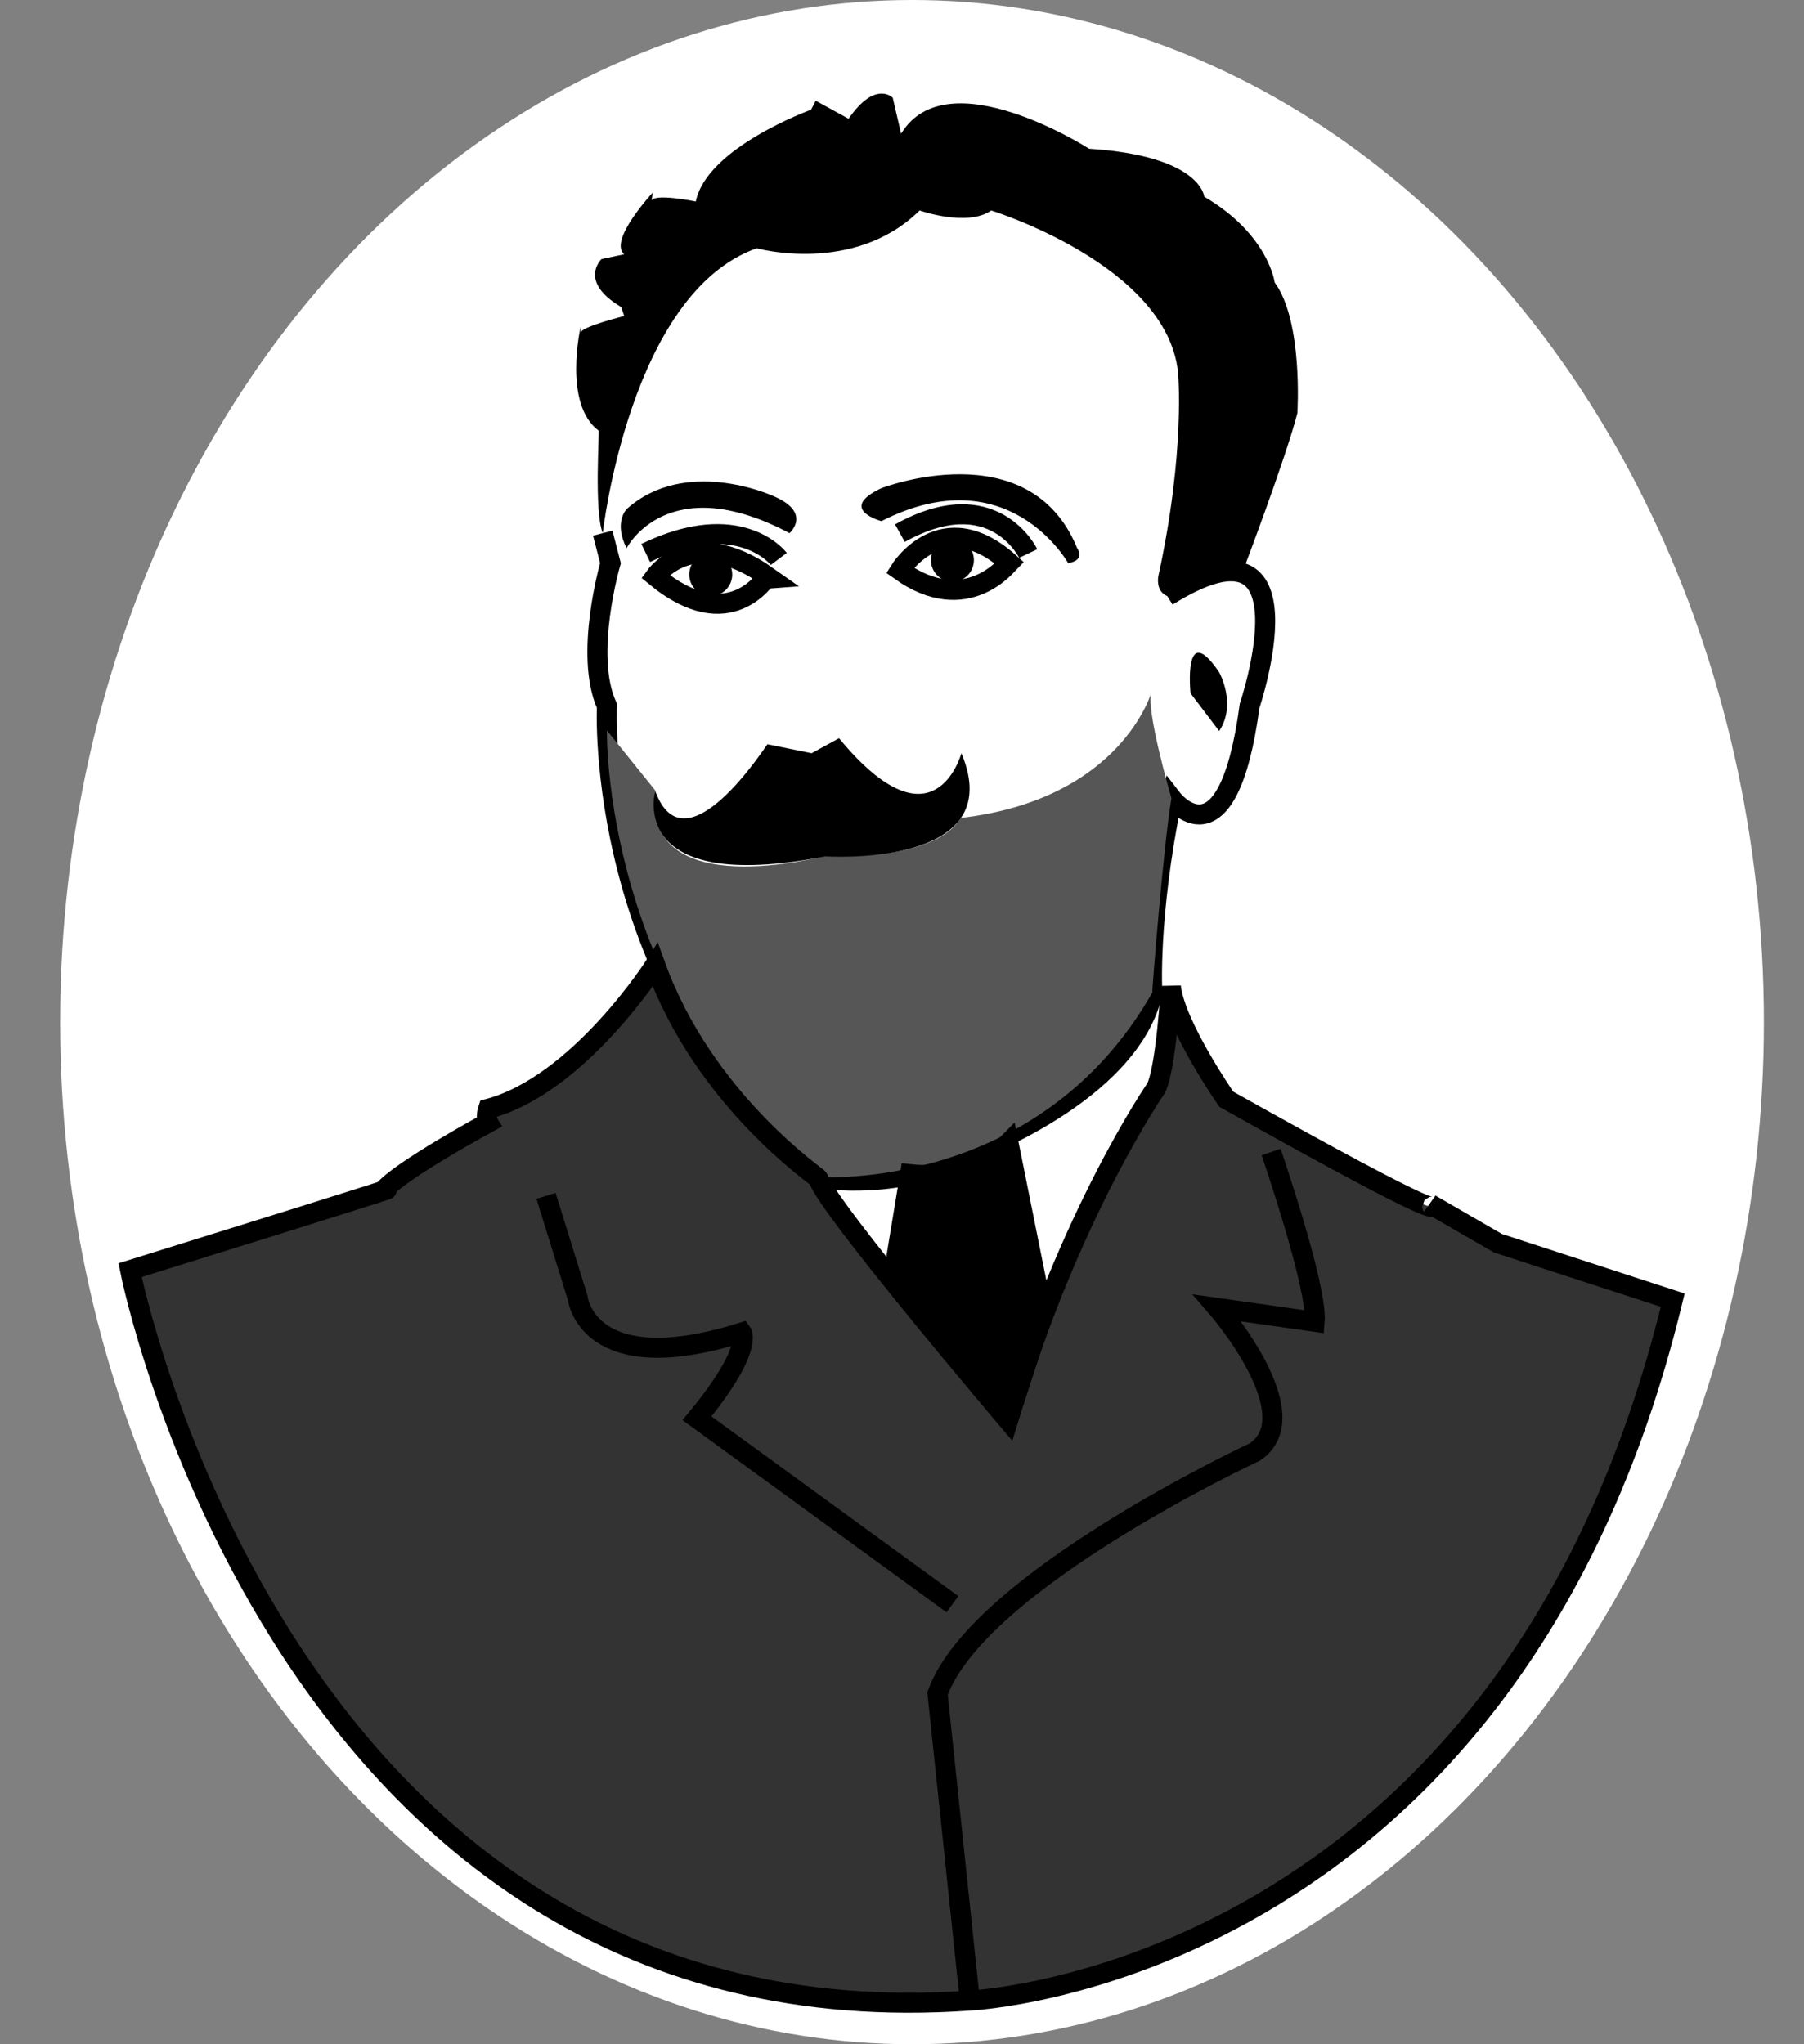 <svg id="logo" viewBox="0 0 90 102" fill="none" xmlns="http://www.w3.org/2000/svg">
<rect x="0" y="0" width="90" height="102" fill="#808080" stroke="none"/>
<ellipse cx="45.5" cy="51" rx="42.5" ry="51" fill="white"/>
<path d="M30.07 26.602C30.07 26.602 31.409 14.632 37.751 12.388C37.751 12.388 42.603 13.735 45.878 10.503C45.878 10.503 48.26 11.341 49.451 10.503C49.451 10.503 58.174 13.196 58.769 18.552C58.769 18.552 59.157 22.472 57.787 28.756C57.787 28.756 57.638 29.504 58.233 29.744C58.233 29.744 60.913 28.307 62.044 28.397C62.044 28.397 64.128 22.921 64.724 20.617C64.724 20.617 65.022 16.039 63.593 14.094C63.593 14.094 63.295 11.7 60.079 9.815C60.079 9.815 59.931 7.78 54.333 7.421C54.333 7.421 47.248 2.873 44.955 6.673L44.538 4.877C44.538 4.877 43.675 3.98 42.335 5.925L40.698 5.027L40.46 5.476C40.46 5.476 35.25 7.361 34.714 10.054C34.714 10.054 32.541 9.605 32.481 10.054C32.421 10.503 32.57 9.605 32.57 9.605C32.57 9.605 30.337 11.999 31.141 12.687L30.01 12.927C30.01 12.927 28.819 14.034 30.992 15.321L31.141 15.769C31.141 15.769 28.968 16.308 28.968 16.607C28.968 16.907 28.968 16.308 28.968 16.308C28.968 16.308 28.075 20.138 29.861 21.485C29.921 21.425 29.623 25.465 30.07 26.602Z" fill="black"/>
<path d="M31.26 27.35C31.26 27.35 33.285 23.37 39.388 26.602C39.388 26.602 40.579 25.554 38.495 24.716C38.495 24.716 34.178 22.771 31.26 25.405C31.26 25.405 30.605 26.063 31.26 27.35Z" fill="black"/>
<path d="M53.291 28.098C53.291 28.098 50.314 22.771 43.973 26.003C43.973 26.003 41.74 25.405 43.973 24.357C43.973 24.357 51.356 21.515 53.738 27.35C53.738 27.35 54.185 27.948 53.291 28.098Z" fill="black"/>
<path d="M30.07 26.602L30.456 28.098C30.456 28.098 29.117 32.676 30.278 35.219C30.278 35.219 29.563 49.433 40.877 58.799C40.877 58.799 45.134 59.487 48.439 57.452C48.439 57.452 56.298 54.61 57.489 49.583C57.489 49.583 57.251 45.842 58.472 39.858C58.472 39.858 61.24 43.448 62.342 35.219C62.342 35.219 65.766 25.046 58.234 29.744" stroke="black" stroke-miterlimit="10"/>
<path d="M59.395 34.591C59.395 34.591 59.008 30.851 60.824 33.544C60.824 33.544 61.717 35.13 60.824 36.476L59.395 34.591Z" fill="black"/>
<path d="M32.689 28.756C32.689 28.756 34.565 26.123 38.286 28.756C38.257 28.756 36.411 31.838 32.689 28.756Z" stroke="black" stroke-miterlimit="10"/>
<path d="M44.896 28.457C44.896 28.457 46.98 25.076 50.344 28.068C50.314 28.098 48.23 30.851 44.896 28.457Z" stroke="black" stroke-miterlimit="10"/>
<path d="M35.458 29.744C36.05 29.744 36.53 29.261 36.53 28.666C36.53 28.071 36.05 27.589 35.458 27.589C34.866 27.589 34.386 28.071 34.386 28.666C34.386 29.261 34.866 29.744 35.458 29.744Z" fill="black"/>
<path d="M47.516 29.025C48.108 29.025 48.587 28.543 48.587 27.948C48.587 27.353 48.108 26.871 47.516 26.871C46.924 26.871 46.444 27.353 46.444 27.948C46.444 28.543 46.924 29.025 47.516 29.025Z" fill="black"/>
<path d="M58.442 39.828C58.442 39.828 57.102 35.249 57.459 34.501C57.459 34.501 55.971 39.887 47.903 40.815C47.903 40.815 47.129 42.91 41.174 42.7C41.174 42.7 32.005 45.184 32.689 39.439L30.278 36.446C30.278 36.446 30.01 49.852 40.877 58.739C40.877 58.709 51.803 59.517 57.489 49.523C57.459 49.553 58.055 42.072 58.442 39.828Z" fill="#565656"/>
<path d="M32.689 39.468C32.689 39.468 31.201 44.675 41.174 42.73C41.174 42.73 50.404 43.358 47.962 37.583C47.962 37.583 46.623 42.61 41.859 36.835L40.49 37.583L38.286 37.135C38.257 37.135 34.178 43.568 32.689 39.468Z" fill="black"/>
<path d="M38.852 27.888C38.852 27.888 36.917 25.315 32.213 27.589" stroke="black" stroke-miterlimit="10"/>
<path d="M51.297 27.619C51.297 27.619 49.57 23.998 44.896 26.602" stroke="black" stroke-miterlimit="10"/>
<path d="M32.689 48.146C32.689 48.146 28.879 54.131 24.353 55.328C24.353 55.328 24.204 55.777 24.353 56.016C24.353 56.016 19.947 58.41 19.143 59.397C19.143 59.397 21.674 58.649 6.49 63.377C6.49 63.377 14.171 102.217 48.349 99.823C48.349 99.823 75.263 98.686 83.45 64.873L74.727 62.031L71.363 60.086C71.363 60.086 73.06 61.522 61.181 54.849C61.181 54.849 58.621 51.168 58.412 49.223C58.412 49.223 58.174 53.353 57.668 54.31C57.668 54.31 53.351 60.534 50.285 70.858C50.285 70.858 41.264 60.235 40.817 58.799C40.877 58.769 35.131 54.939 32.689 48.146Z" fill="#333333" stroke="black" stroke-miterlimit="10"/>
<path d="M27.241 59.667L28.819 64.754C28.819 64.754 29.266 68.913 37.006 66.489C37.006 66.489 37.602 67.327 34.773 70.768L47.516 80.044" stroke="black" stroke-miterlimit="10"/>
<path d="M63.414 57.482C63.414 57.482 65.736 64.215 65.587 65.95L60.734 65.262C60.734 65.262 65.349 70.588 62.61 72.444C62.61 72.444 48.796 78.877 46.772 84.503L48.379 99.763" stroke="black" stroke-miterlimit="10"/>
<path d="M45.402 58.589L44.539 63.826L50.314 70.798C50.314 70.798 51.446 67.207 52.041 65.621L50.314 57.033C50.314 57.033 48.468 58.919 45.402 58.589Z" fill="black" stroke="black" stroke-miterlimit="10"/>
</svg>
